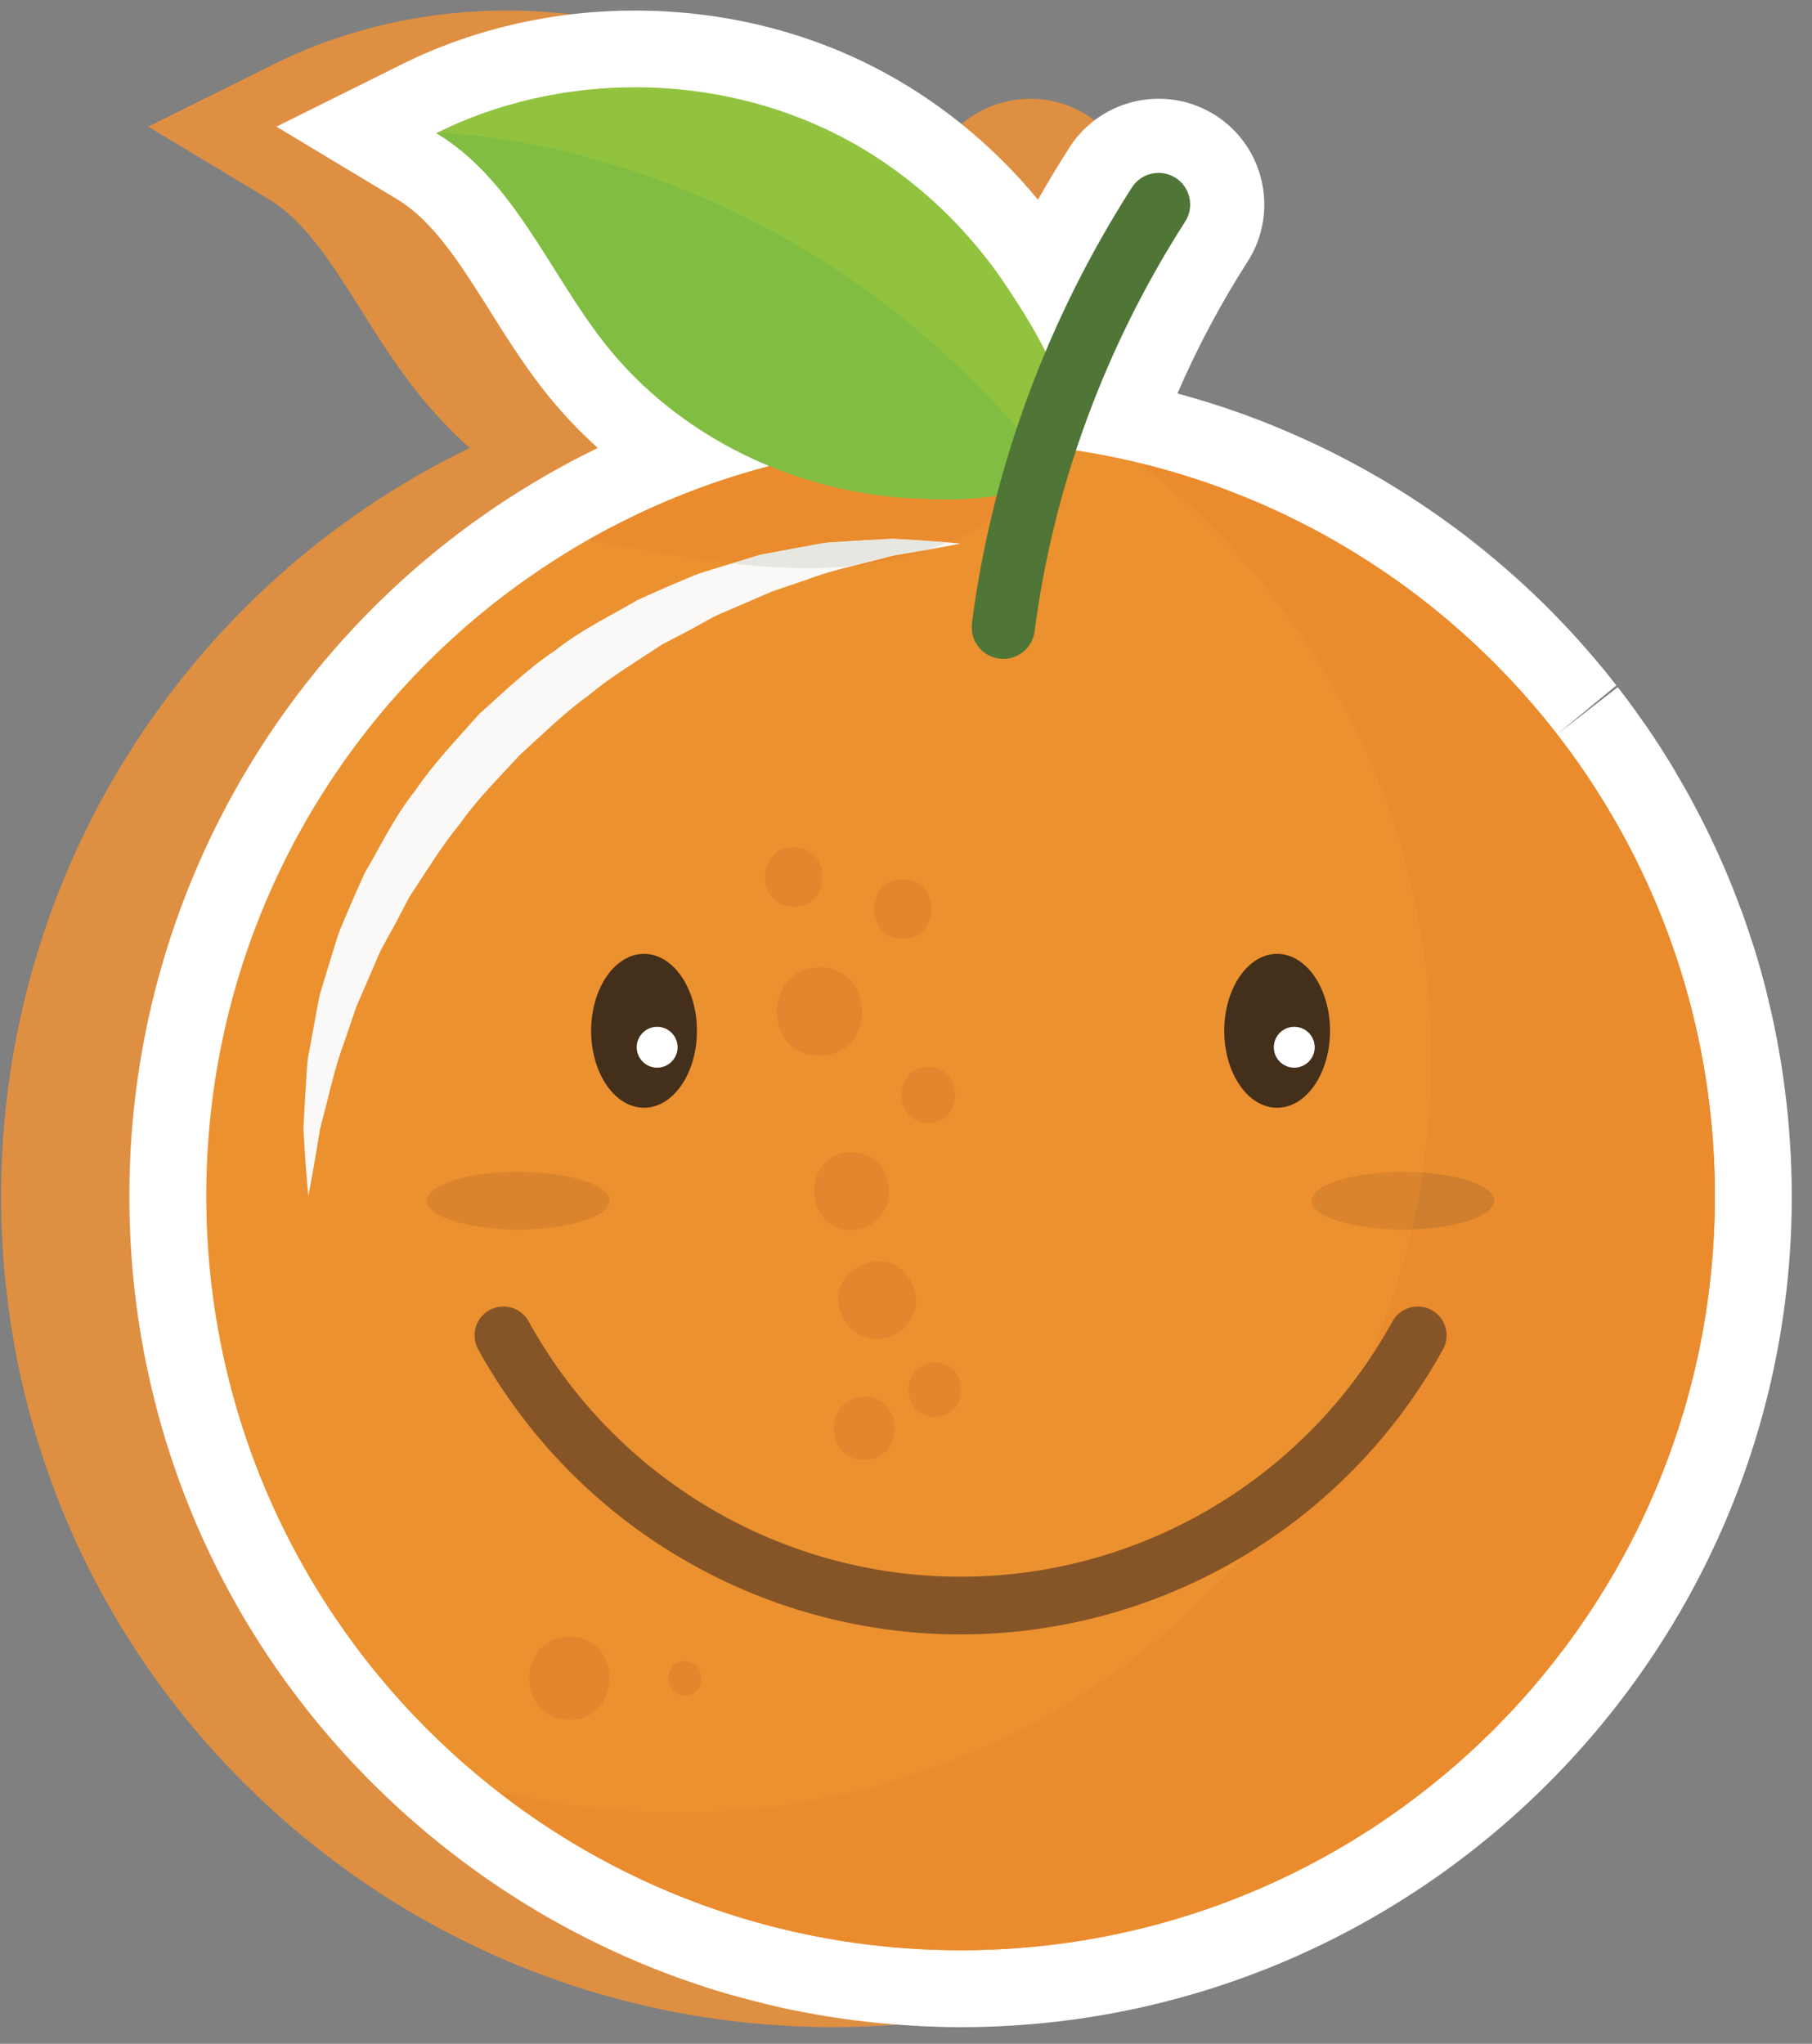 <?xml version="1.0" encoding="UTF-8"?>
<svg width="86px" height="97px" viewBox="0 0 86 97" version="1.1" xmlns="http://www.w3.org/2000/svg" xmlns:xlink="http://www.w3.org/1999/xlink">
    <rect x="0" y="0" width="86" height="97" fill="#808080" stroke="none"/>
    <!-- Generator: Sketch 44.1 (41455) - http://www.bohemiancoding.com/sketch -->
    <title>orange</title>
    <desc>Created with Sketch.</desc>
    <defs></defs>
    <g id="Page-1" stroke="none" stroke-width="1" fill="none" fill-rule="evenodd">
        <g id="158227-OUTYSB-392" transform="translate(-52, -89)">
            <g id="orange" transform="translate(52, 89)">
                <path d="M0.053,56.758 C0.053,68.997 5.602,80.341 15.275,87.881 C15.691,88.206 16.113,88.521 16.561,88.842 C18.656,90.343 20.906,91.642 23.292,92.722 L23.609,92.865 C23.983,93.03 24.361,93.189 24.74,93.342 L25.245,93.541 C25.606,93.682 25.968,93.819 26.334,93.948 L27.058,94.194 C27.366,94.297 27.675,94.4 27.98,94.494 C28.152,94.546 28.325,94.595 28.499,94.643 L28.709,94.702 C29.249,94.855 29.794,94.998 30.416,95.146 C30.72,95.219 31.024,95.291 31.333,95.357 C31.535,95.399 31.738,95.437 31.94,95.475 L32.127,95.511 C32.468,95.575 32.811,95.638 33.159,95.694 C33.417,95.736 33.676,95.774 33.934,95.811 C34.298,95.862 34.664,95.909 35.035,95.951 C35.281,95.978 35.527,96.006 35.768,96.028 C36.177,96.067 36.589,96.096 36.999,96.122 L37.166,96.134 C37.318,96.144 37.471,96.155 37.625,96.162 C38.248,96.191 38.874,96.209 39.504,96.209 C61.258,96.209 78.956,78.511 78.956,56.758 C78.956,56.124 78.938,55.494 78.908,54.868 L78.908,54.864 C78.901,54.72 78.892,54.578 78.881,54.435 L78.869,54.255 C78.842,53.833 78.813,53.411 78.772,52.991 C78.753,52.79 78.731,52.591 78.709,52.391 L78.696,52.282 C78.653,51.897 78.605,51.513 78.55,51.13 C78.516,50.889 78.479,50.649 78.44,50.411 C78.379,50.029 78.31,49.648 78.238,49.275 L78.214,49.152 C78.178,48.962 78.142,48.772 78.101,48.578 C78.015,48.17 77.92,47.767 77.822,47.369 L77.784,47.207 C77.752,47.07 77.719,46.933 77.684,46.798 C77.534,46.22 77.372,45.646 77.195,45.076 C77.162,44.968 77.126,44.862 77.09,44.755 L77.051,44.638 C76.913,44.213 76.773,43.79 76.622,43.374 C76.559,43.2 76.494,43.028 76.427,42.855 L76.362,42.687 C76.236,42.358 76.109,42.031 75.976,41.709 C75.874,41.461 75.767,41.215 75.657,40.963 C75.526,40.664 75.393,40.368 75.256,40.076 C75.138,39.822 75.017,39.569 74.896,39.323 C74.757,39.042 74.612,38.763 74.465,38.48 L74.407,38.37 C74.296,38.157 74.184,37.944 74.066,37.731 C73.932,37.488 73.793,37.248 73.653,37.009 L73.497,36.741 C73.391,36.557 73.285,36.373 73.176,36.196 C72.892,35.731 72.598,35.273 72.296,34.821 C72.148,34.6 71.994,34.383 71.839,34.167 L71.63,33.87 C71.517,33.71 71.404,33.549 71.294,33.401 C71.099,33.135 70.897,32.875 70.696,32.615 L67.812,34.854 L70.629,32.529 C70.498,32.361 70.367,32.193 70.232,32.024 C70.014,31.754 69.792,31.488 69.572,31.229 C69.426,31.057 69.277,30.886 69.13,30.719 C68.892,30.448 68.651,30.178 68.403,29.912 L68.002,29.49 C67.732,29.209 67.462,28.928 67.181,28.652 L67.004,28.482 C65.966,27.473 64.855,26.506 63.641,25.561 L63.46,25.42 C63.116,25.156 62.765,24.9 62.411,24.647 L62.086,24.416 C61.73,24.167 61.369,23.924 61.01,23.69 L60.697,23.489 C60.314,23.245 59.928,23.005 59.55,22.782 L59.375,22.68 C57.574,21.628 55.673,20.713 53.714,19.955 L53.589,19.906 C53.137,19.733 52.68,19.57 52.227,19.415 L51.96,19.325 C51.506,19.174 51.049,19.031 50.588,18.896 L50.35,18.828 C50.165,18.775 49.98,18.724 49.796,18.674 C50.744,16.489 51.858,14.394 53.128,12.415 C54.622,10.085 53.942,6.973 51.611,5.478 C49.281,3.986 46.171,4.665 44.675,6.994 C44.157,7.802 43.657,8.631 43.178,9.478 C41.002,6.839 38.333,4.679 35.344,3.157 C28.47,-0.345 19.909,-0.388 12.999,3.046 L7.034,6.01 L12.742,9.444 C13.808,10.086 14.772,11.116 15.964,12.886 C16.246,13.306 16.521,13.734 16.793,14.165 L17.151,14.732 C17.936,15.98 18.749,17.272 19.717,18.509 C20.487,19.493 21.347,20.413 22.288,21.261 C8.816,27.788 0.053,41.512 0.053,56.758" id="Fill-6" fill="#DF8F42"></path>
                <path d="M63.684,25.871 L63.684,25.87 L63.684,25.871 M84.994,54.868 L84.994,54.864 C84.987,54.72 84.977,54.578 84.967,54.435 L84.955,54.255 C84.928,53.833 84.898,53.411 84.858,52.991 C84.839,52.79 84.817,52.591 84.794,52.391 L84.782,52.282 C84.738,51.897 84.69,51.513 84.636,51.13 C84.601,50.889 84.565,50.649 84.526,50.411 C84.464,50.029 84.395,49.648 84.324,49.275 L84.3,49.152 C84.264,48.962 84.228,48.772 84.187,48.578 C84.1,48.17 84.005,47.767 83.908,47.369 L83.87,47.207 C83.837,47.07 83.805,46.933 83.77,46.798 C83.619,46.22 83.457,45.646 83.281,45.076 C83.248,44.968 83.212,44.862 83.175,44.755 L83.136,44.638 C82.999,44.213 82.858,43.79 82.708,43.374 C82.645,43.2 82.579,43.028 82.512,42.855 L82.448,42.687 C82.322,42.358 82.195,42.03 82.062,41.709 C81.96,41.461 81.853,41.215 81.743,40.963 C81.612,40.664 81.478,40.368 81.341,40.076 C81.223,39.822 81.103,39.569 80.981,39.323 C80.843,39.042 80.698,38.763 80.55,38.48 L80.493,38.37 C80.381,38.157 80.269,37.944 80.152,37.731 C80.018,37.488 79.878,37.248 79.738,37.009 L79.582,36.741 C79.477,36.557 79.371,36.373 79.262,36.196 C78.978,35.731 78.684,35.273 78.381,34.821 C78.233,34.6 78.079,34.383 77.925,34.167 L77.715,33.87 C77.603,33.71 77.49,33.549 77.379,33.4 C77.184,33.135 76.983,32.875 76.781,32.615 L73.897,34.854 L76.714,32.529 C76.584,32.361 76.453,32.192 76.317,32.024 C76.099,31.754 75.878,31.488 75.658,31.229 C75.511,31.057 75.363,30.886 75.216,30.719 C74.977,30.448 74.737,30.178 74.489,29.912 L74.087,29.49 C73.818,29.209 73.548,28.928 73.267,28.652 L73.09,28.482 C72.052,27.473 70.941,26.506 69.726,25.561 L69.546,25.42 C69.202,25.156 68.85,24.9 68.497,24.647 L68.172,24.416 C67.815,24.167 67.455,23.924 67.096,23.69 L66.783,23.489 C66.4,23.245 66.013,23.005 65.635,22.781 L65.461,22.68 C63.659,21.628 61.759,20.713 59.8,19.955 L59.675,19.906 C59.223,19.733 58.766,19.57 58.313,19.415 L58.046,19.325 C57.592,19.174 57.135,19.031 56.673,18.896 L56.435,18.828 C56.251,18.775 56.066,18.724 55.882,18.674 C56.83,16.489 57.944,14.394 59.214,12.415 C60.707,10.085 60.027,6.973 57.696,5.478 C55.367,3.986 52.257,4.665 50.761,6.994 C50.242,7.802 49.743,8.631 49.263,9.478 C47.088,6.838 44.419,4.679 41.429,3.157 C34.556,-0.345 25.994,-0.388 19.085,3.046 L13.12,6.01 L18.828,9.444 C19.894,10.086 20.858,11.116 22.05,12.886 C22.332,13.306 22.606,13.734 22.879,14.165 L23.236,14.732 C24.022,15.98 24.834,17.272 25.802,18.509 C26.573,19.493 27.433,20.413 28.373,21.261 C14.902,27.788 6.139,41.512 6.139,56.758 C6.139,68.997 11.688,80.341 21.361,87.881 C21.777,88.206 22.198,88.521 22.646,88.842 C24.742,90.343 26.992,91.642 29.378,92.722 L29.694,92.865 C30.069,93.03 30.447,93.189 30.826,93.342 L31.33,93.541 C31.692,93.681 32.054,93.819 32.42,93.948 L33.144,94.194 C33.452,94.297 33.76,94.4 34.066,94.493 C34.237,94.546 34.411,94.595 34.585,94.643 L34.794,94.702 C35.335,94.855 35.879,94.998 36.502,95.146 C36.806,95.219 37.11,95.291 37.419,95.357 C37.62,95.399 37.823,95.437 38.026,95.475 L38.213,95.511 C38.554,95.575 38.897,95.638 39.245,95.694 C39.503,95.736 39.762,95.774 40.02,95.811 C40.383,95.862 40.75,95.909 41.121,95.951 C41.367,95.978 41.612,96.006 41.853,96.028 C42.263,96.067 42.674,96.096 43.085,96.122 L43.251,96.134 C43.404,96.144 43.557,96.155 43.71,96.162 C44.334,96.191 44.96,96.209 45.59,96.209 C67.343,96.209 85.041,78.511 85.041,56.758 C85.041,56.124 85.023,55.494 84.994,54.868" id="Fill-60" fill="#FFFFFF"></path>
                <path d="M81.39,56.758 C81.39,76.53 65.362,92.558 45.59,92.558 C25.818,92.558 9.79,76.53 9.79,56.758 C9.79,36.986 25.818,20.958 45.59,20.958 C65.362,20.958 81.39,36.986 81.39,56.758" id="Fill-61" fill="#EC912F"></path>
                <path d="M14.631,56.758 C14.631,56.758 14.551,55.993 14.466,54.658 C14.446,54.324 14.424,53.954 14.4,53.552 C14.422,53.144 14.447,52.702 14.472,52.231 C14.501,51.754 14.533,51.246 14.566,50.71 C14.588,50.168 14.74,49.634 14.829,49.053 C14.936,48.475 15.048,47.873 15.163,47.25 C15.348,46.644 15.54,46.017 15.736,45.373 C15.837,45.05 15.938,44.722 16.041,44.39 C16.157,44.063 16.306,43.745 16.439,43.416 C16.709,42.758 17.014,42.098 17.315,41.42 C18.068,40.151 18.722,38.745 19.705,37.529 C20.577,36.23 21.682,35.089 22.731,33.899 C23.914,32.843 25.049,31.728 26.356,30.867 C27.578,29.889 28.98,29.231 30.251,28.48 C30.929,28.181 31.588,27.872 32.246,27.603 C32.576,27.47 32.894,27.321 33.221,27.205 C33.553,27.103 33.881,27.001 34.204,26.9 C34.848,26.704 35.475,26.512 36.081,26.327 C36.704,26.212 37.306,26.1 37.884,25.993 C38.464,25.904 39.003,25.753 39.539,25.731 C40.07,25.698 40.574,25.668 41.047,25.639 C41.518,25.613 41.957,25.59 42.364,25.567 C42.772,25.591 43.147,25.613 43.486,25.633 C44.835,25.717 45.59,25.799 45.59,25.799 C45.59,25.799 44.828,25.957 43.522,26.176 C43.197,26.231 42.837,26.291 42.445,26.357 C42.06,26.455 41.643,26.562 41.198,26.676 C40.309,26.896 39.313,27.127 38.265,27.519 C37.74,27.698 37.193,27.884 36.627,28.077 C36.08,28.313 35.514,28.559 34.932,28.811 C34.643,28.935 34.349,29.06 34.052,29.188 C33.76,29.326 33.478,29.498 33.186,29.654 C32.61,29.981 32.006,30.278 31.402,30.599 C30.264,31.364 29.044,32.077 27.942,32.998 C26.774,33.831 25.746,34.863 24.667,35.834 C23.689,36.907 22.646,37.928 21.824,39.105 C20.909,40.212 20.192,41.429 19.428,42.569 C19.109,43.173 18.808,43.776 18.482,44.352 C18.327,44.644 18.154,44.926 18.016,45.218 C17.889,45.515 17.763,45.809 17.639,46.099 C17.387,46.681 17.142,47.246 16.905,47.794 C16.712,48.36 16.526,48.907 16.348,49.432 C15.956,50.485 15.726,51.467 15.508,52.35 C15.394,52.793 15.287,53.209 15.188,53.593 C15.122,53.99 15.062,54.355 15.007,54.685 C14.788,56.005 14.631,56.758 14.631,56.758" id="Fill-62" fill="#FBF9F7"></path>
                <path d="M45.59,92.558 C45.572,92.558 45.554,92.558 45.537,92.558 C45.555,92.558 45.572,92.558 45.59,92.558 C65.362,92.558 81.39,76.53 81.39,56.758 C81.39,76.53 65.362,92.558 45.59,92.558 M45.518,92.558 C45.506,92.558 45.495,92.558 45.483,92.558 C45.495,92.558 45.506,92.558 45.518,92.558 M45.461,92.558 C45.45,92.557 45.44,92.557 45.428,92.557 C45.439,92.557 45.45,92.557 45.461,92.558 M45.407,92.557 C45.396,92.557 45.386,92.557 45.375,92.557 C45.385,92.557 45.397,92.557 45.407,92.557 M45.352,92.557 C45.342,92.557 45.332,92.557 45.322,92.557 C45.331,92.557 45.342,92.557 45.352,92.557 M45.272,92.556 C45.264,92.556 45.257,92.556 45.25,92.556 C45.257,92.556 45.265,92.556 45.272,92.556 M45.216,92.556 C45.21,92.556 45.204,92.556 45.198,92.556 C45.205,92.556 45.209,92.556 45.216,92.556 M45.161,92.555 C45.157,92.555 45.152,92.555 45.148,92.555 C45.152,92.555 45.158,92.555 45.161,92.555 M45.107,92.555 C45.105,92.555 45.104,92.554 45.102,92.554 C45.103,92.554 45.106,92.555 45.107,92.555 M81.39,56.758 C81.39,56.74 81.39,56.722 81.39,56.704 C81.39,56.722 81.39,56.739 81.39,56.758 M81.39,56.686 C81.39,56.674 81.39,56.662 81.39,56.65 C81.39,56.662 81.39,56.674 81.39,56.686 M81.39,56.629 C81.39,56.618 81.39,56.605 81.39,56.594 C81.39,56.606 81.39,56.618 81.39,56.629 M81.39,56.575 C81.39,56.564 81.389,56.551 81.389,56.54 C81.389,56.553 81.39,56.562 81.39,56.575 M81.389,56.519 C81.389,56.507 81.389,56.495 81.389,56.483 C81.389,56.494 81.389,56.508 81.389,56.519 M81.389,56.465 C81.389,56.447 81.389,56.43 81.388,56.412 C81.389,56.43 81.389,56.448 81.389,56.465 M81.388,56.398 C81.388,56.384 81.388,56.372 81.388,56.358 C81.388,56.371 81.388,56.385 81.388,56.398 M81.388,56.338 C81.387,56.327 81.387,56.316 81.387,56.305 C81.387,56.315 81.387,56.327 81.388,56.338 M81.387,56.28 C81.387,56.271 81.387,56.261 81.387,56.251 C81.387,56.261 81.387,56.27 81.387,56.28 M81.386,56.227 C81.386,56.217 81.386,56.206 81.386,56.196 C81.386,56.206 81.386,56.216 81.386,56.227 M81.385,56.173 C81.385,56.162 81.385,56.151 81.385,56.14 C81.385,56.151 81.385,56.162 81.385,56.173 M81.384,56.119 C81.384,56.102 81.384,56.085 81.384,56.068 C81.384,56.084 81.384,56.102 81.384,56.119 M81.383,56.044 C81.383,56.035 81.383,56.024 81.382,56.014 C81.383,56.025 81.383,56.034 81.383,56.044 M81.382,55.99 C81.382,55.98 81.382,55.97 81.381,55.96 C81.382,55.969 81.382,55.98 81.382,55.99 M81.381,55.935 C81.381,55.926 81.38,55.916 81.38,55.908 C81.38,55.917 81.381,55.925 81.381,55.935 M81.379,55.88 C81.379,55.872 81.379,55.864 81.379,55.856 C81.379,55.865 81.379,55.871 81.379,55.88 M81.378,55.826 C81.378,55.819 81.378,55.813 81.378,55.806 C81.378,55.813 81.378,55.819 81.378,55.826 M81.376,55.732 C81.376,55.73 81.376,55.728 81.375,55.725 C81.375,55.727 81.376,55.73 81.376,55.732 M81.374,55.692 C81.374,55.685 81.374,55.679 81.374,55.672 C81.374,55.679 81.374,55.685 81.374,55.692 M81.373,55.64 C81.373,55.633 81.373,55.627 81.372,55.62 C81.373,55.627 81.373,55.633 81.373,55.64 M81.371,55.587 C81.371,55.581 81.371,55.574 81.371,55.568 C81.371,55.575 81.371,55.58 81.371,55.587 M81.369,55.533 C81.369,55.529 81.369,55.524 81.369,55.521 C81.369,55.525 81.369,55.529 81.369,55.533 M81.362,55.339 C81.362,55.336 81.362,55.335 81.362,55.333 C81.362,55.335 81.362,55.337 81.362,55.339 M81.361,55.291 C81.36,55.287 81.36,55.285 81.36,55.281 C81.36,55.284 81.36,55.288 81.361,55.291 M81.358,55.239 C81.358,55.238 81.358,55.234 81.358,55.233 C81.358,55.235 81.358,55.237 81.358,55.239" id="Fill-63" fill="#EEEDE8"></path>
                <path d="M45.59,92.558 C45.572,92.558 45.555,92.558 45.537,92.558 C45.53,92.558 45.524,92.558 45.518,92.558 C45.506,92.558 45.495,92.558 45.483,92.558 C45.476,92.558 45.468,92.558 45.461,92.558 C45.45,92.557 45.439,92.557 45.428,92.557 C45.421,92.557 45.414,92.557 45.407,92.557 C45.397,92.557 45.385,92.557 45.375,92.557 C45.368,92.557 45.359,92.557 45.352,92.557 C45.342,92.557 45.331,92.557 45.322,92.557 C45.305,92.557 45.289,92.556 45.272,92.556 C45.265,92.556 45.257,92.556 45.25,92.556 C45.238,92.556 45.227,92.556 45.216,92.556 C45.209,92.556 45.205,92.556 45.198,92.556 C45.186,92.555 45.173,92.555 45.161,92.555 C45.158,92.555 45.152,92.555 45.148,92.555 C45.134,92.555 45.121,92.555 45.107,92.555 C45.106,92.555 45.103,92.554 45.102,92.554 C37.001,92.446 29.555,89.639 23.606,85.002 C26.339,85.67 29.191,86.032 32.13,86.032 C49.109,86.032 63.328,74.21 67.006,58.349 C69.203,58.282 70.921,57.698 70.921,56.986 C70.921,56.331 69.467,55.784 67.523,55.649 C67.791,53.882 67.93,52.073 67.93,50.232 C67.93,38.75 62.518,28.538 54.114,21.987 C69.294,25.696 80.681,39.077 81.358,55.233 C81.358,55.234 81.358,55.238 81.358,55.239 C81.359,55.253 81.36,55.267 81.36,55.281 C81.36,55.285 81.36,55.287 81.361,55.291 C81.361,55.304 81.362,55.319 81.362,55.333 C81.362,55.335 81.362,55.336 81.362,55.339 C81.365,55.4 81.367,55.46 81.369,55.521 C81.369,55.524 81.369,55.529 81.369,55.533 C81.37,55.544 81.37,55.557 81.371,55.568 C81.371,55.574 81.371,55.581 81.371,55.587 C81.372,55.597 81.372,55.61 81.372,55.62 C81.373,55.627 81.373,55.633 81.373,55.64 C81.373,55.65 81.374,55.662 81.374,55.672 C81.374,55.679 81.374,55.685 81.374,55.692 C81.375,55.703 81.375,55.714 81.375,55.725 C81.376,55.728 81.376,55.73 81.376,55.732 C81.376,55.757 81.377,55.781 81.378,55.806 C81.378,55.813 81.378,55.819 81.378,55.826 C81.378,55.835 81.379,55.846 81.379,55.856 C81.379,55.864 81.379,55.872 81.379,55.88 C81.38,55.889 81.38,55.9 81.38,55.908 C81.38,55.916 81.381,55.926 81.381,55.935 C81.381,55.944 81.381,55.951 81.381,55.96 C81.382,55.97 81.382,55.98 81.382,55.99 C81.382,55.998 81.382,56.006 81.382,56.014 C81.383,56.024 81.383,56.035 81.383,56.044 C81.383,56.053 81.383,56.06 81.384,56.068 C81.384,56.085 81.384,56.102 81.384,56.119 C81.385,56.126 81.385,56.133 81.385,56.14 C81.385,56.151 81.385,56.162 81.385,56.173 C81.385,56.18 81.386,56.189 81.386,56.196 C81.386,56.206 81.386,56.217 81.386,56.227 C81.386,56.235 81.386,56.243 81.387,56.251 C81.387,56.261 81.387,56.271 81.387,56.28 C81.387,56.289 81.387,56.297 81.387,56.305 C81.387,56.316 81.387,56.327 81.388,56.338 C81.388,56.345 81.388,56.351 81.388,56.358 C81.388,56.372 81.388,56.384 81.388,56.398 C81.388,56.403 81.388,56.407 81.388,56.412 C81.389,56.43 81.389,56.447 81.389,56.465 C81.389,56.472 81.389,56.477 81.389,56.483 C81.389,56.495 81.389,56.507 81.389,56.519 C81.389,56.526 81.389,56.533 81.389,56.54 C81.389,56.551 81.39,56.564 81.39,56.575 C81.39,56.581 81.39,56.588 81.39,56.594 C81.39,56.605 81.39,56.618 81.39,56.629 C81.39,56.636 81.39,56.642 81.39,56.65 C81.39,56.662 81.39,56.674 81.39,56.686 C81.39,56.692 81.39,56.699 81.39,56.704 C81.39,56.722 81.39,56.74 81.39,56.758 C81.39,76.53 65.362,92.558 45.59,92.558" id="Fill-64" fill="#EA8B2D"></path>
                <path d="M45.21,20.96 C45.213,20.96 45.215,20.96 45.218,20.96 C45.216,20.96 45.213,20.96 45.21,20.96 M45.277,20.959 C45.281,20.959 45.286,20.959 45.29,20.959 C45.285,20.959 45.282,20.959 45.277,20.959 M45.316,20.959 C45.325,20.959 45.335,20.959 45.344,20.959 C45.335,20.959 45.326,20.959 45.316,20.959 M45.363,20.959 C45.379,20.958 45.394,20.958 45.409,20.958 C45.394,20.958 45.379,20.958 45.363,20.959 M45.426,20.958 C45.44,20.958 45.454,20.958 45.468,20.958 C45.455,20.958 45.439,20.958 45.426,20.958 M45.476,20.958 C45.492,20.958 45.509,20.958 45.526,20.958 C45.509,20.958 45.493,20.958 45.476,20.958 M45.539,20.958 C45.556,20.958 45.573,20.958 45.59,20.958 C45.573,20.958 45.556,20.958 45.539,20.958" id="Fill-65" fill="#EEEDE8"></path>
                <path d="M40.467,26.857 C40.717,26.794 40.961,26.735 41.198,26.676 C41.643,26.562 42.06,26.455 42.445,26.357 C42.837,26.291 43.197,26.231 43.522,26.176 C43.698,26.147 43.865,26.118 44.021,26.091 C42.875,26.476 41.672,26.726 40.467,26.857 M34.725,26.741 C32.448,26.474 30.181,26.017 27.914,25.63 C33.027,22.72 38.922,21.026 45.21,20.96 C45.213,20.96 45.216,20.96 45.218,20.96 C45.238,20.96 45.257,20.959 45.277,20.959 C45.282,20.959 45.285,20.959 45.29,20.959 C45.298,20.959 45.307,20.959 45.316,20.959 C45.326,20.959 45.335,20.959 45.344,20.959 C45.351,20.959 45.357,20.959 45.363,20.959 C45.379,20.958 45.394,20.958 45.409,20.958 C45.415,20.958 45.42,20.958 45.426,20.958 C45.439,20.958 45.455,20.958 45.468,20.958 C45.471,20.958 45.473,20.958 45.476,20.958 C45.493,20.958 45.509,20.958 45.526,20.958 C45.53,20.958 45.535,20.958 45.539,20.958 C45.556,20.958 45.573,20.958 45.59,20.958 C45.816,20.958 46.04,20.971 46.265,20.975 C47.029,21.665 48.063,22.482 48.928,22.482 C49.215,22.482 49.484,22.392 49.719,22.177 C48.505,23.799 46.833,24.965 44.96,25.74 C44.606,25.71 44.109,25.672 43.486,25.633 C43.147,25.613 42.772,25.591 42.364,25.567 C41.957,25.59 41.518,25.613 41.047,25.639 C40.574,25.668 40.07,25.698 39.539,25.731 C39.003,25.753 38.464,25.904 37.884,25.993 C37.306,26.1 36.704,26.212 36.081,26.327 C35.64,26.462 35.187,26.6 34.725,26.741" id="Fill-66" fill="#EA8B2D"></path>
                <path d="M38.287,26.968 C37.096,26.968 35.909,26.88 34.725,26.741 C35.187,26.6 35.64,26.462 36.081,26.327 C36.704,26.212 37.306,26.1 37.884,25.993 C38.464,25.904 39.003,25.753 39.539,25.731 C40.07,25.698 40.574,25.668 41.047,25.639 C41.518,25.613 41.957,25.59 42.364,25.567 C42.772,25.591 43.147,25.613 43.486,25.633 C44.109,25.672 44.606,25.71 44.96,25.74 C44.652,25.868 44.339,25.985 44.021,26.091 C43.865,26.118 43.698,26.147 43.522,26.176 C43.197,26.231 42.837,26.291 42.445,26.357 C42.06,26.455 41.643,26.562 41.198,26.676 C40.961,26.735 40.717,26.794 40.467,26.857 C40.031,26.904 39.594,26.936 39.16,26.952 C38.869,26.963 38.578,26.968 38.287,26.968" id="Fill-67" fill="#E7E7E1"></path>
                <path d="M39.772,6.41 C33.9,3.419 26.612,3.383 20.71,6.315 C24.38,8.524 26.038,12.885 28.677,16.258 C32.232,20.8 37.922,23.471 43.65,23.667 C45.735,23.738 49.314,23.854 50.351,21.567 C51.427,19.195 49.102,15.61 47.861,13.721 C45.845,10.651 43.05,8.08 39.772,6.41" id="Fill-68" fill="#91C33F"></path>
                <path d="M43.65,23.667 C45.492,23.73 48.497,23.825 49.889,22.269 C37.421,6.328 20.71,6.315 20.71,6.315 C24.38,8.524 26.038,12.885 28.677,16.258 C32.232,20.8 37.922,23.471 43.65,23.667" id="Fill-69" fill="#80BD42"></path>
                <path d="M49.105,29.962 C49.993,23.065 52.487,16.381 56.25,10.515 C56.697,9.817 56.494,8.889 55.797,8.442 C55.1,7.995 54.172,8.198 53.724,8.895 C49.729,15.125 47.079,22.22 46.13,29.579 C46.024,30.4 46.604,31.152 47.426,31.258 C48.248,31.364 49,30.783 49.105,29.962" id="Fill-70" fill="#4F7537"></path>
                <path d="M45.59,77.569 C36.07,77.569 27.296,72.384 22.692,64.037 C22.327,63.375 22.568,62.542 23.23,62.177 C23.893,61.812 24.726,62.053 25.09,62.714 C29.212,70.188 37.068,74.831 45.59,74.831 C54.113,74.831 61.968,70.188 66.09,62.714 C66.455,62.052 67.288,61.812 67.951,62.177 C68.612,62.542 68.853,63.375 68.488,64.037 C63.885,72.384 55.11,77.569 45.59,77.569" id="Fill-71" fill="#865527"></path>
                <path d="M24.595,58.355 C22.2,58.355 20.259,57.742 20.259,56.986 C20.259,56.23 22.2,55.617 24.595,55.617 C26.989,55.617 28.931,56.23 28.931,56.986 C28.931,57.742 26.989,58.355 24.595,58.355" id="Fill-72" fill="#DB842E"></path>
                <path d="M66.585,58.355 C64.191,58.355 62.249,57.742 62.249,56.986 C62.249,56.23 64.191,55.617 66.585,55.617 C66.907,55.617 67.221,55.628 67.523,55.649 C67.384,56.561 67.212,57.461 67.006,58.349 C66.867,58.353 66.727,58.355 66.585,58.355" id="Fill-73" fill="#DB842E"></path>
                <path d="M67.006,58.349 C67.212,57.461 67.384,56.561 67.523,55.649 C69.467,55.784 70.921,56.331 70.921,56.986 C70.921,57.698 69.203,58.282 67.006,58.349" id="Fill-74" fill="#CE7E2E"></path>
                <path d="M33.077,48.923 C33.077,50.939 31.953,52.574 30.566,52.574 C29.18,52.574 28.056,50.939 28.056,48.923 C28.056,46.906 29.18,45.271 30.566,45.271 C31.953,45.271 33.077,46.906 33.077,48.923" id="Fill-75" fill="#432F1A"></path>
                <path d="M63.124,48.923 C63.124,50.939 62,52.574 60.614,52.574 C59.228,52.574 58.104,50.939 58.104,48.923 C58.104,46.906 59.228,45.271 60.614,45.271 C62,45.271 63.124,46.906 63.124,48.923" id="Fill-76" fill="#432F1A"></path>
                <path d="M62.397,49.702 C62.397,50.238 61.963,50.672 61.427,50.672 C60.892,50.672 60.457,50.238 60.457,49.702 C60.457,49.167 60.892,48.732 61.427,48.732 C61.963,48.732 62.397,49.167 62.397,49.702" id="Fill-77" fill="#FFFFFF"></path>
                <path d="M32.159,49.702 C32.159,50.238 31.725,50.672 31.189,50.672 C30.654,50.672 30.219,50.238 30.219,49.702 C30.219,49.167 30.654,48.732 31.189,48.732 C31.725,48.732 32.159,49.167 32.159,49.702" id="Fill-78" fill="#FFFFFF"></path>
                <path d="M37.674,43.032 C39.492,43.032 39.495,40.208 37.674,40.208 C35.857,40.208 35.854,43.032 37.674,43.032" id="Fill-79" fill="#E2872E"></path>
                <path d="M42.847,44.553 C44.664,44.553 44.667,41.729 42.847,41.729 C41.03,41.729 41.027,44.553 42.847,44.553" id="Fill-80" fill="#E2872E"></path>
                <path d="M38.891,50.106 C41.59,50.106 41.594,45.913 38.891,45.913 C36.193,45.913 36.189,50.106 38.891,50.106" id="Fill-81" fill="#E2872E"></path>
                <path d="M44.064,53.292 C45.771,53.292 45.774,50.639 44.064,50.639 C42.357,50.639 42.354,53.292 44.064,53.292" id="Fill-82" fill="#E2872E"></path>
                <path d="M40.413,58.37 C42.781,58.37 42.785,54.69 40.413,54.69 C38.045,54.69 38.041,58.37 40.413,58.37" id="Fill-83" fill="#E2872E"></path>
                <path d="M42.931,63.003 L43.001,62.922 C43.644,62.175 43.648,61.235 43.001,60.483 L42.931,60.401 C41.891,59.193 39.721,60.163 39.79,61.702 C39.819,62.344 40.136,62.96 40.701,63.291 C41.361,63.677 42.405,63.615 42.931,63.003" id="Fill-84" fill="#E2872E"></path>
                <path d="M44.369,67.246 C46.021,67.246 46.023,64.679 44.369,64.679 C42.717,64.679 42.714,67.246 44.369,67.246" id="Fill-85" fill="#E2872E"></path>
                <path d="M41.021,69.286 C42.949,69.286 42.952,66.29 41.021,66.29 C39.094,66.29 39.091,69.286 41.021,69.286" id="Fill-86" fill="#E2872E"></path>
                <path d="M32.502,80.468 C33.548,80.468 33.55,78.842 32.502,78.842 C31.455,78.842 31.454,80.468 32.502,80.468" id="Fill-87" fill="#E2872E"></path>
                <path d="M27.025,81.623 C29.558,81.623 29.562,77.687 27.025,77.687 C24.492,77.687 24.487,81.623 27.025,81.623" id="Fill-88" fill="#E2872E"></path>
            </g>
        </g>
    </g>
</svg>